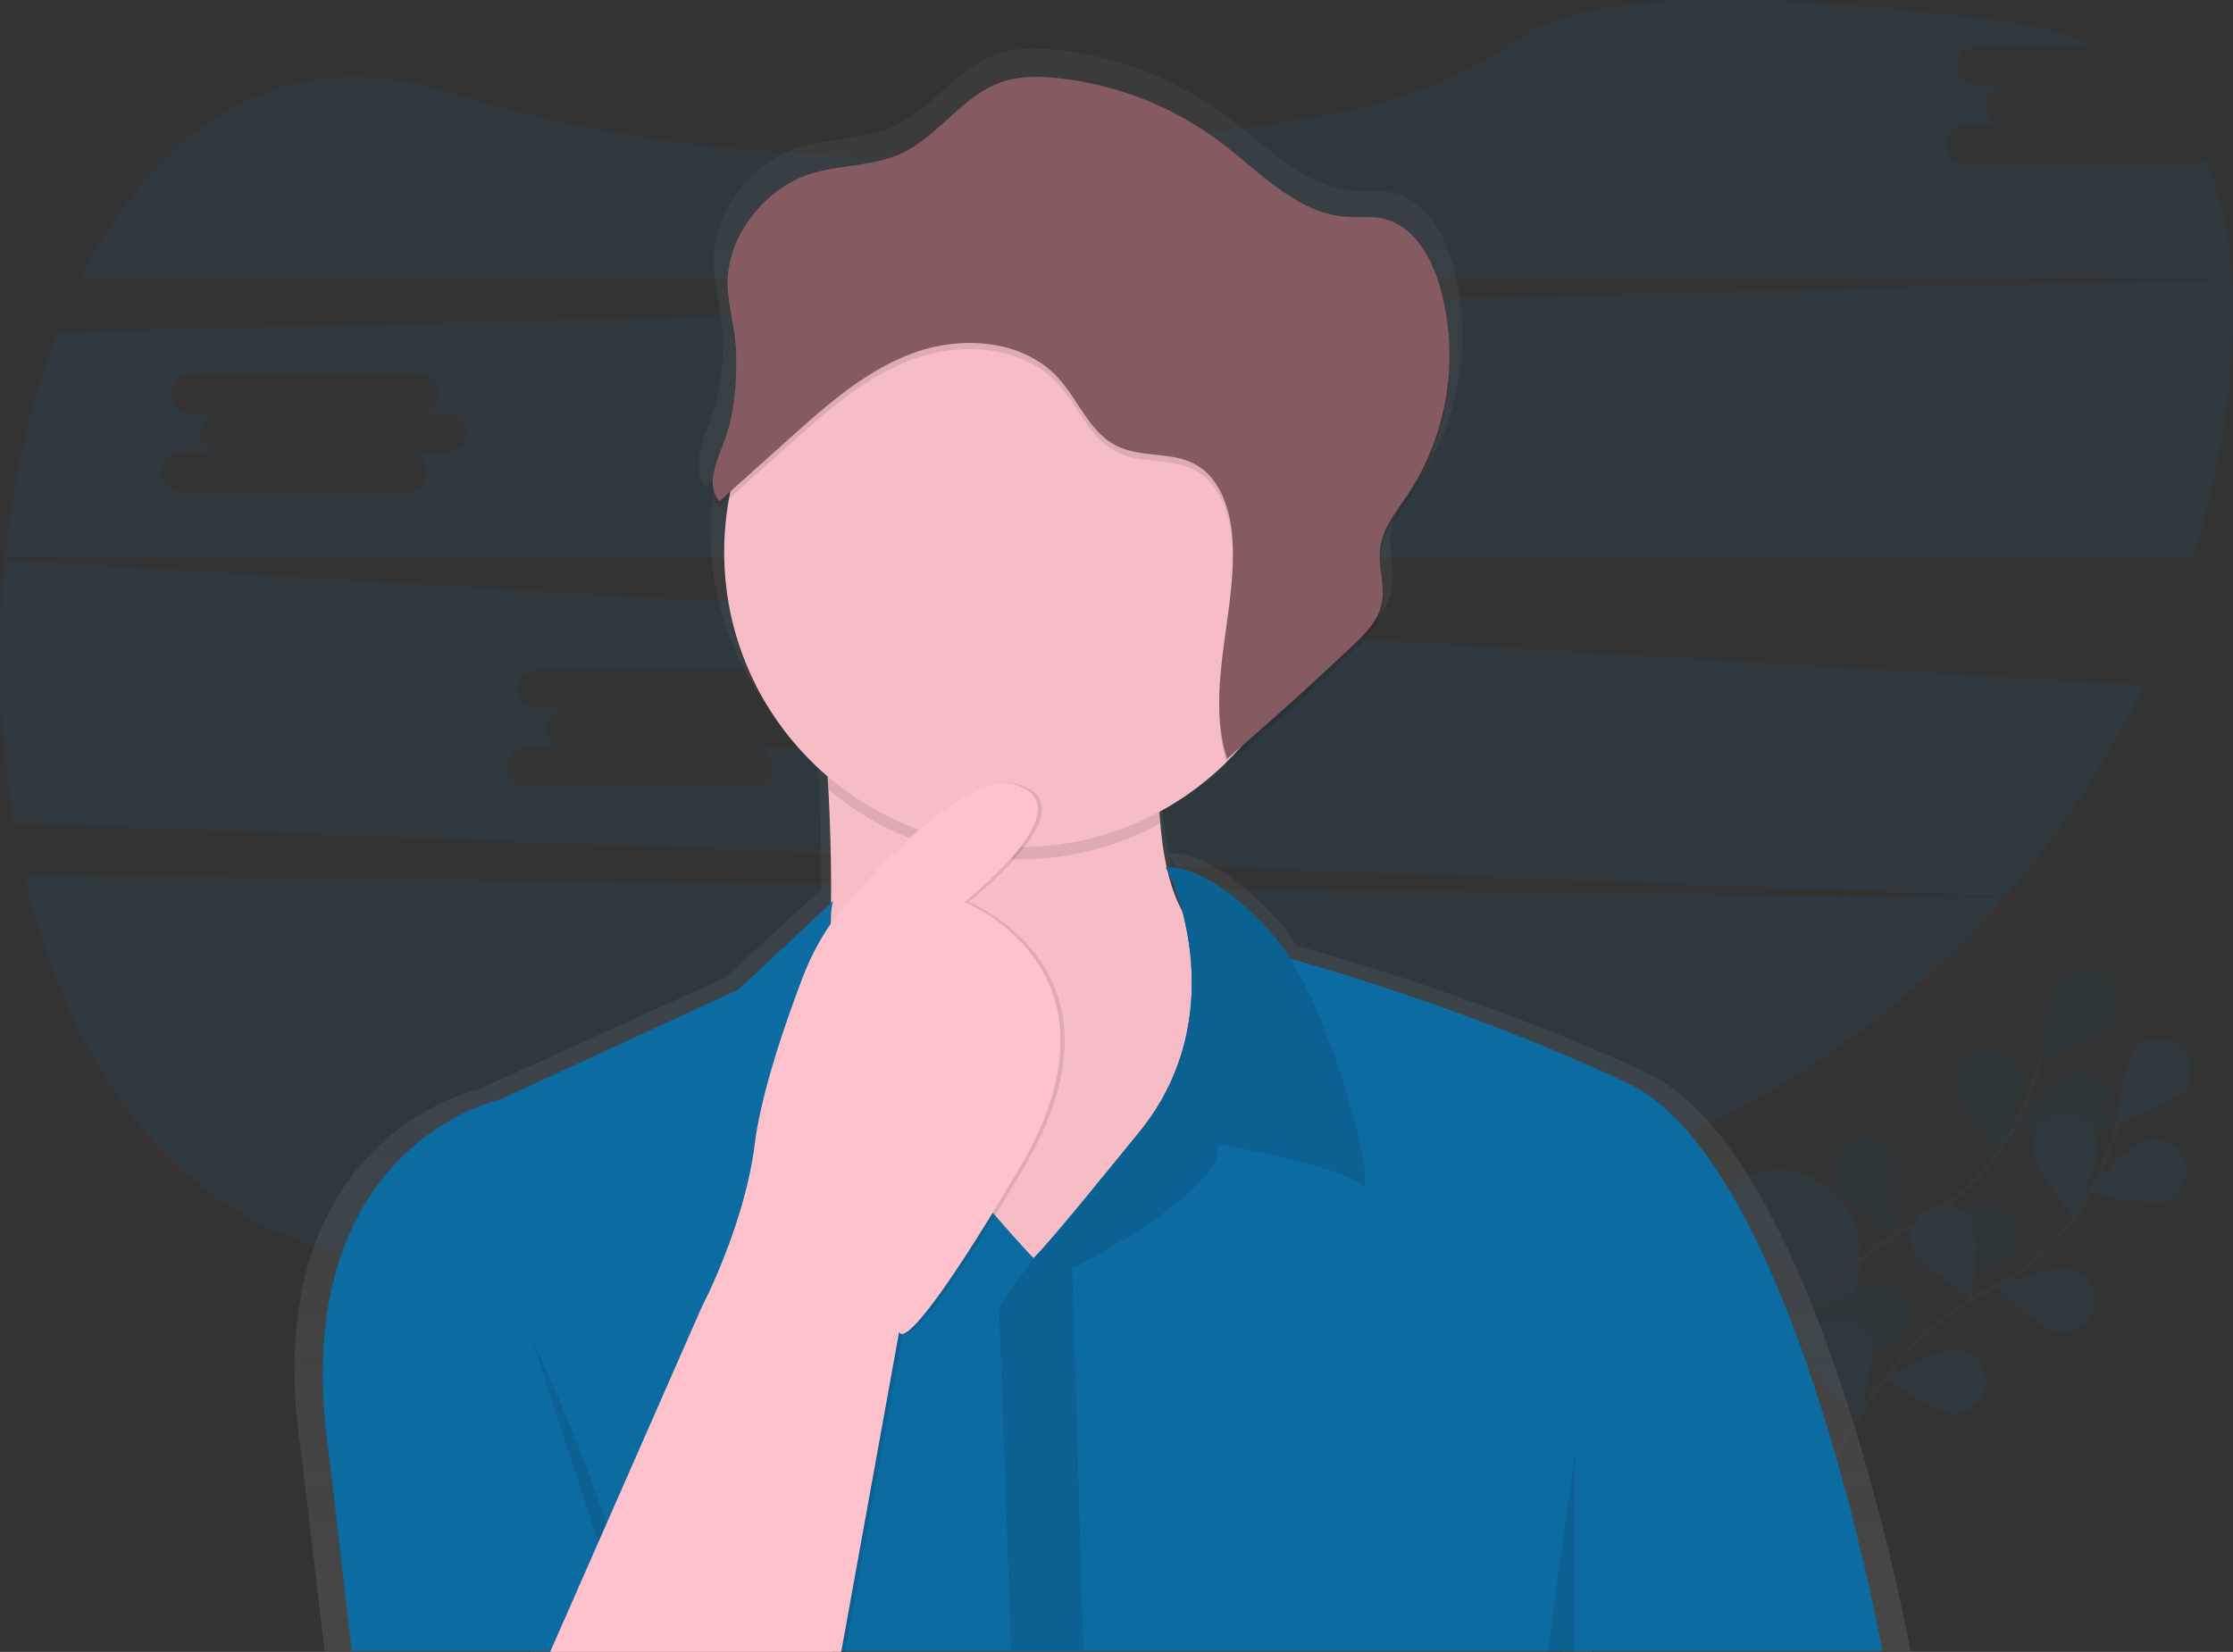 <svg id="fafd2220-3b39-4538-bdd8-5627e33a2e32" data-name="Layer 1" xmlns="http://www.w3.org/2000/svg" xmlns:xlink="http://www.w3.org/1999/xlink" width="1097.1" height="811.81" viewBox="0 0 1097.1 811.81"><rect x="0" y="0" width="1097.1" height="811.81" fill="#333333" stroke="none"/><defs><linearGradient id="1c2fe1a5-71ac-4c34-8a58-b17380e220b9" x1="593.13" y1="855.9" x2="593.13" y2="67.88" gradientUnits="userSpaceOnUse"><stop offset="0" stop-color="gray" stop-opacity="0.25"/><stop offset="0.54" stop-color="gray" stop-opacity="0.12"/><stop offset="1" stop-color="gray" stop-opacity="0.1"/></linearGradient></defs><title>forgot password</title><g opacity="0.1"><path d="M929.91,619.25S851.59,609.08,910,735.84c0,0,53.23-22.81,55.35-74.26a40.94,40.94,0,0,0-34.33-42.17Z" transform="translate(-51.45 -44.1)" fill="#0c6ba1"/><path d="M931.06,619.06s17.73,70.68-21,116.79" transform="translate(-51.45 -44.1)" fill="none" stroke="#535461" stroke-miterlimit="10"/><path d="M909,742.38s28.2-69.5,80.86-95.28A113.65,113.65,0,0,0,1041.47,597a191.13,191.13,0,0,0,12.93-32.47" transform="translate(-51.45 -44.1)" fill="none" stroke="#535461" stroke-miterlimit="10" stroke-width="2"/><path d="M1087.49,548.1c-5.49,6.9-33.9,17-33.9,17s3.42-30,8.91-36.85a16,16,0,1,1,25,19.88Z" transform="translate(-51.45 -44.1)" fill="#0c6ba1"/><path d="M1077.74,602.75c-8.36,2.81-37.68-4.18-37.68-4.18s19.15-23.28,27.51-26.09a16,16,0,1,1,10.17,30.27Z" transform="translate(-51.45 -44.1)" fill="#0c6ba1"/><path d="M1024.88,667.36c-8.63-1.79-30.42-22.63-30.42-22.63s28.28-10.43,36.92-8.64a16,16,0,0,1-6.5,31.26Z" transform="translate(-51.45 -44.1)" fill="#0c6ba1"/><path d="M973.88,707.24c-8.81-.31-33.81-17.16-33.81-17.16S966.19,675,975,675.32a16,16,0,0,1-1.12,31.91Z" transform="translate(-51.45 -44.1)" fill="#0c6ba1"/><path d="M1012.76,579c1.13,8.75,20.22,32.07,20.22,32.07s12.57-27.4,11.45-36.15a16,16,0,1,0-31.67,4.08Z" transform="translate(-51.45 -44.1)" fill="#0c6ba1"/><path d="M953.7,626.44c3.69,8,28.89,24.55,28.89,24.55s3.8-29.91.11-37.91a16,16,0,1,0-29,13.37Z" transform="translate(-51.45 -44.1)" fill="#0c6ba1"/><path d="M902.62,680.38c2.28,8.52,24.33,29.08,24.33,29.08s8.8-28.83,6.51-37.35a16,16,0,1,0-30.84,8.27Z" transform="translate(-51.45 -44.1)" fill="#0c6ba1"/><path d="M1087.49,548.1c-5.49,6.9-33.9,17-33.9,17s3.42-30,8.91-36.85a16,16,0,1,1,25,19.88Z" transform="translate(-51.45 -44.1)" opacity="0.25"/><path d="M1077.74,602.75c-8.36,2.81-37.68-4.18-37.68-4.18s19.15-23.28,27.51-26.09a16,16,0,1,1,10.17,30.27Z" transform="translate(-51.45 -44.1)" opacity="0.25"/><path d="M1024.88,667.36c-8.63-1.79-30.42-22.63-30.42-22.63s28.28-10.43,36.92-8.64a16,16,0,0,1-6.5,31.26Z" transform="translate(-51.45 -44.1)" opacity="0.25"/><path d="M973.88,707.24c-8.81-.31-33.81-17.16-33.81-17.16S966.19,675,975,675.32a16,16,0,0,1-1.12,31.91Z" transform="translate(-51.45 -44.1)" opacity="0.25"/><path d="M1012.76,579c1.13,8.75,20.22,32.07,20.22,32.07s12.57-27.4,11.45-36.15a16,16,0,1,0-31.67,4.08Z" transform="translate(-51.45 -44.1)" opacity="0.25"/><path d="M953.7,626.44c3.69,8,28.89,24.55,28.89,24.55s3.8-29.91.11-37.91a16,16,0,1,0-29,13.37Z" transform="translate(-51.45 -44.1)" opacity="0.25"/><path d="M902.62,680.38c2.28,8.52,24.33,29.08,24.33,29.08s8.8-28.83,6.51-37.35a16,16,0,1,0-30.84,8.27Z" transform="translate(-51.45 -44.1)" opacity="0.25"/><path d="M946.56,774s28.2-69.5,80.86-95.28A113.65,113.65,0,0,0,1079,628.61a191.13,191.13,0,0,0,12.93-32.47" transform="translate(-51.45 -44.1)" fill="none" stroke="#535461" stroke-miterlimit="10" stroke-width="2"/><path d="M1125,579.7c-5.49,6.9-33.9,17-33.9,17s3.42-30,8.91-36.85a16,16,0,0,1,25,19.88Z" transform="translate(-51.45 -44.1)" fill="#0c6ba1"/><path d="M1115.27,634.35c-8.36,2.81-37.68-4.18-37.68-4.18s19.15-23.28,27.51-26.09a16,16,0,0,1,10.17,30.27Z" transform="translate(-51.45 -44.1)" fill="#0c6ba1"/><path d="M1062.41,699c-8.63-1.79-30.42-22.63-30.42-22.63s28.28-10.43,36.92-8.64a16,16,0,0,1-6.5,31.26Z" transform="translate(-51.45 -44.1)" fill="#0c6ba1"/><path d="M1011.4,738.83c-8.81-.31-33.81-17.16-33.81-17.16s26.12-15.06,34.93-14.75a16,16,0,0,1-1.12,31.91Z" transform="translate(-51.45 -44.1)" fill="#0c6ba1"/><path d="M1050.28,610.64c1.13,8.75,20.22,32.07,20.22,32.07s12.57-27.4,11.45-36.15a16,16,0,1,0-31.67,4.08Z" transform="translate(-51.45 -44.1)" fill="#0c6ba1"/><path d="M991.23,658c3.69,8,28.89,24.55,28.89,24.55s3.8-29.91.11-37.91a16,16,0,0,0-29,13.37Z" transform="translate(-51.45 -44.1)" fill="#0c6ba1"/><path d="M940.15,712c2.28,8.52,24.33,29.08,24.33,29.08s8.8-28.83,6.51-37.35A16,16,0,0,0,940.15,712Z" transform="translate(-51.45 -44.1)" fill="#0c6ba1"/></g><path d="M63.3,474.07c17.36,74.2,54.11,138.34,112.19,169.43,120.7,64.61,392.91,31.29,596.07-7A465.21,465.21,0,0,0,1036.09,485.3Z" transform="translate(-51.45 -44.1)" fill="#0c6ba1" opacity="0.1"/><path d="M1128.65,124.81H1017.18a9.63,9.63,0,1,1,0-19.27h19.27a9.63,9.63,0,0,1,0-19.27h-13.76a9.63,9.63,0,0,1,0-19.27h58.18c-12.91-6-28-10.27-45.38-12.51-158.64-20.38-215.28-6.9-235.26,7-24.65,17.1-52.15,29.68-81.54,35.74C620.8,117.4,437.75,141.7,271.84,89.43c-82.46-26-143.75,17.92-180.48,91.28H1148c-1.38-21.32-5.51-41-13.09-58.24A9.58,9.58,0,0,1,1128.65,124.81Z" transform="translate(-51.45 -44.1)" fill="#0c6ba1" opacity="0.1"/><path d="M53.84,319.2a491.06,491.06,0,0,0,4.33,129.46l978.68,35.79a460,460,0,0,0,68-103.7Zm387.08,92.35H421.65a9.63,9.63,0,0,1,0,19.27H310.18a9.63,9.63,0,1,1,0-19.27h19.27a9.63,9.63,0,0,1,0-19.27H315.69a9.63,9.63,0,0,1,0-19.27H427.16a9.63,9.63,0,1,1,0,19.27h13.76a9.63,9.63,0,0,1,0,19.27Z" transform="translate(-51.45 -44.1)" fill="#0c6ba1" opacity="0.1"/><path d="M1148.05,181.38l-1068.49,26C66.57,240.79,58,278.56,54,317.71H1129.33a456.46,456.46,0,0,0,15.53-70.33C1148.06,224.37,1149.34,202.11,1148.05,181.38ZM270.92,266.55H251.65a9.63,9.63,0,0,1,0,19.27H140.18a9.63,9.63,0,1,1,0-19.27h19.27a9.63,9.63,0,0,1,0-19.27H145.69a9.63,9.63,0,0,1,0-19.27H257.16a9.63,9.63,0,1,1,0,19.27h13.76a9.63,9.63,0,0,1,0,19.27Z" transform="translate(-51.45 -44.1)" fill="#0c6ba1" opacity="0.1"/><path d="M990.13,855.4S945.57,611,860.6,571.34c-72-33.63-149.86-56.3-172-62.45A95.61,95.61,0,0,0,677.19,494c-30.26-31.59-48.44-31-51.38-30.61a153.83,153.83,0,0,1-3-19c-.09-1-.18-1.93-.26-2.92l.26-.13c-.18-1.89-.34-3.84-.48-5.85a150.6,150.6,0,0,0,33.79-24.61c.13.43.24.86.38,1.3q32.71-27.65,64.07-56.8c6-5.61,12.3-11.7,14.34-19.61a28.78,28.78,0,0,0,.75-8.32c.27-6-1.15-12.13-1.39-18.21,0-1,.11-1.93.24-2.88,1.4-9.95,8.32-18.12,14-26.47a124.82,124.82,0,0,0,21.23-71.46,121,121,0,0,0-5-36c-4.43-14.82-13.65-30.39-29-33.63-5.94-1.25-12.11-.47-18.17-.86-25.09-1.6-43.87-22-63.88-36.95a168.61,168.61,0,0,0-83.58-32.44c-9.45-1-19.21-1.07-28.2,1.93-20.19,6.72-32.45,27.47-51.9,36-14.38,6.34-31,5.31-46,10.07-22.33,7.1-41.28,30-41.78,53.53,0,.87,0,1.74,0,2.61,0,.15,0,.3,0,.44-.25,11.89,4,24,4.34,36.17q0,1.65.05,3.31c-.11,13.14-1.68,26.32-6.47,38.67-2.58,6.65-5.9,14.35-5.36,21-.3,4.07.49,7.89,3.32,11l4.83-4.26a146,146,0,0,0-2.43,26.58c0,44.94,20.44,85.18,52.68,112.26q.28,4.49.54,9.62c.76,14.82,1.36,33.41,1.19,53.67l-47.16,43.35-121.24,55s-110.88,23.42-87,179.19l11.4,96.72H312.15l-.23.51H462.17l.09-.51H819.74l-.07.51h14v-.51ZM626.7,465.87a103.92,103.92,0,0,1,7.2,19.8,81.11,81.11,0,0,1-7.77-20.88l.15.27Zm-171.82,20q0,2.86-.1,5.77l-.24.34A49,49,0,0,1,454.88,485.82Z" transform="translate(-51.45 -44.1)" fill="url(#1c2fe1a5-71ac-4c34-8a58-b17380e220b9)"/><path d="M666.25,510.4l-20,191-107,34s-139-26-103-101c25.61-53.35,24.9-148.69,22.36-199.29-1-20.54-2.36-33.71-2.36-33.71s182-159,167-16c-2.9,27.69-3.07,49.34-1.46,66.26C628.54,522.1,666.25,510.4,666.25,510.4Z" transform="translate(-51.45 -44.1)" fill="#fdc2cc"/><path d="M666.25,510.4l-20,191-107,34s-139-26-103-101c25.61-53.35,24.9-148.69,22.36-199.29-1-20.54-2.36-33.71-2.36-33.71s182-159,167-16c-2.9,27.69-3.07,49.34-1.46,66.26C628.54,522.1,666.25,510.4,666.25,510.4Z" transform="translate(-51.45 -44.1)" opacity="0.03"/><path d="M623.25,382.4c-2.9,27.69-3.07,49.34-1.46,66.26a145.07,145.07,0,0,1-163.18-16.55c-1-20.54-2.36-33.71-2.36-33.71S638.25,239.4,623.25,382.4Z" transform="translate(-51.45 -44.1)" opacity="0.1"/><circle cx="500.8" cy="271.31" r="145" fill="#fdc2cc"/><circle cx="500.8" cy="271.31" r="145" opacity="0.03"/><path d="M976.25,855.4h-752l-11-95c-23-153,84-176,84-176l117-54,46.5-43.5c-15,57,98.5,175.5,98.5,175.5l0,0a26.88,26.88,0,0,0,2.07-2.15c3.06-3.34,10.37-11.7,27.49-32.44,6.12-7.43,13.51-16.44,22.41-27.38,42.8-52.6,20.84-114.75,14.28-127.6l-.41-.8c-.25-.46-.44-.83-.59-1.09a0,0,0,0,0,0,0,1.63,1.63,0,0,0-.15-.27,1.59,1.59,0,0,1-.11-.2l55,43s2.11.56,6,1.66c21.4,6,96.58,28.31,166,61.34C933.25,615.4,976.25,855.4,976.25,855.4Z" transform="translate(-51.45 -44.1)" fill="#0c6ba1"/><path d="M720.25,626.4c-9-9-70-20-70-20,2,24-72,61-72,61l5.5,188H548.27l-6-169,17-24,0,0,2.07-2.15a330,330,0,0,0,27.49-32.44c6.12-7.43,13.51-16.44,22.41-27.38,42.8-52.6,20.84-114.75,14.28-127.6l-.41-.8c-.24-.47-.43-.83-.59-1.09a0,0,0,0,0,0,0,1.63,1.63,0,0,0-.15-.27,1.59,1.59,0,0,1-.11-.2h0s18-4,50,30a93.75,93.75,0,0,1,11,14.66C711.26,556.85,728.18,634.33,720.25,626.4Z" transform="translate(-51.45 -44.1)" fill="#0c6ba1"/><path d="M720.25,626.4c-9-9-70-20-70-20,2,24-72,61-72,61l5.5,188H548.27l-6-169,17-24,0,0,2.07-2.15a330,330,0,0,0,27.49-32.44c6.12-7.43,13.51-16.44,22.41-27.38,42.8-52.6,20.84-114.75,14.28-127.6l-.41-.8c-.24-.47-.43-.83-.59-1.09a0,0,0,0,0,0,0,1.63,1.63,0,0,0-.15-.27,1.59,1.59,0,0,1-.11-.2h0s18-4,50,30a93.75,93.75,0,0,1,11,14.66C711.26,556.85,728.18,634.33,720.25,626.4Z" transform="translate(-51.45 -44.1)" opacity="0.1"/><path d="M313.25,703.4s47,96,49.5,152.5" transform="translate(-51.45 -44.1)" opacity="0.1"/><polygon points="773.8 714.31 760.3 811.81 773.8 811.81 773.8 714.31" opacity="0.1"/><path d="M323.75,855.9l74.5-169.5s21-40,26-80,32-103,32-103,67-85,98-73-27,57-27,57,85,33,27,131-59,80-59,80l-28.5,157.5Z" transform="translate(-51.45 -44.1)" opacity="0.1"/><path d="M321.75,855.9l74.5-169.5s21-40,26-80c3.18-25.43,15.25-60.16,23.62-82.09a125.86,125.86,0,0,1,23.72-39c21.66-24.24,61-63.33,82.66-54.93,31,12-27,57-27,57s85,33,27,131-59,80-59,80l-28.5,157.5Z" transform="translate(-51.45 -44.1)" fill="#fdc2cc"/><circle cx="545.3" cy="189.81" r="3" fill="#fff" opacity="0.15"/><circle cx="531.3" cy="195.81" r="3" fill="#fff" opacity="0.15"/><path d="M449.24,132.68c14.47-4.68,30.53-3.67,44.41-9.89,18.77-8.42,30.6-28.8,50.08-35.4,8.68-2.94,18.1-2.83,27.21-1.89a161.07,161.07,0,0,1,80.66,31.87c19.31,14.69,37.43,34.72,61.64,36.29,5.85.38,11.8-.39,17.53.84,14.84,3.18,23.73,18.47,28,33A124.26,124.26,0,0,1,743.11,290.1c-5.48,8.2-12.16,16.23-13.51,26-1.32,9.58,2.76,19.51.38,28.89-2,7.77-8,13.75-13.84,19.26Q685.89,392.86,654.31,420c-10.94-34.76,5.11-72.19,2.61-108.54-1-14.16-6-29.62-18.49-36.3-11.69-6.24-26.63-3-38.46-9-13.2-6.65-18.62-22.4-28.6-33.3-17-18.6-46.51-21-70.28-12.6s-43.2,25.68-62,42.53l-34.17,30.65c-6.67-7.52-1.61-19.06,2-28.46,5.38-14.09,6.56-29.28,6.2-44.24-.29-12-4.43-23.85-4.19-35.53C409.41,162.17,427.69,139.65,449.24,132.68Z" transform="translate(-51.45 -44.1)" opacity="0.1"/><path d="M449.24,129.68c14.47-4.68,30.53-3.67,44.41-9.89,18.77-8.42,30.6-28.8,50.08-35.4,8.68-2.94,18.1-2.83,27.21-1.89a161.07,161.07,0,0,1,80.66,31.87c19.31,14.69,37.43,34.72,61.64,36.29,5.85.38,11.8-.39,17.53.84,14.84,3.18,23.73,18.47,28,33A124.26,124.26,0,0,1,743.11,287.1c-5.48,8.2-12.16,16.23-13.51,26-1.32,9.58,2.76,19.51.38,28.89-2,7.77-8,13.75-13.84,19.26Q685.89,389.86,654.31,417c-10.94-34.76,5.11-72.19,2.61-108.54-1-14.16-6-29.62-18.49-36.3-11.69-6.24-26.63-3-38.46-9-13.2-6.65-18.62-22.4-28.6-33.3-17-18.6-46.51-21-70.28-12.6s-43.2,25.68-62,42.53l-34.17,30.65c-6.67-7.52-1.61-19.06,2-28.46,5.38-14.09,6.56-29.28,6.2-44.24-.29-12-4.43-23.85-4.19-35.53C409.41,159.17,427.69,136.65,449.24,129.68Z" transform="translate(-51.45 -44.1)" fill="#865a61"/></svg>